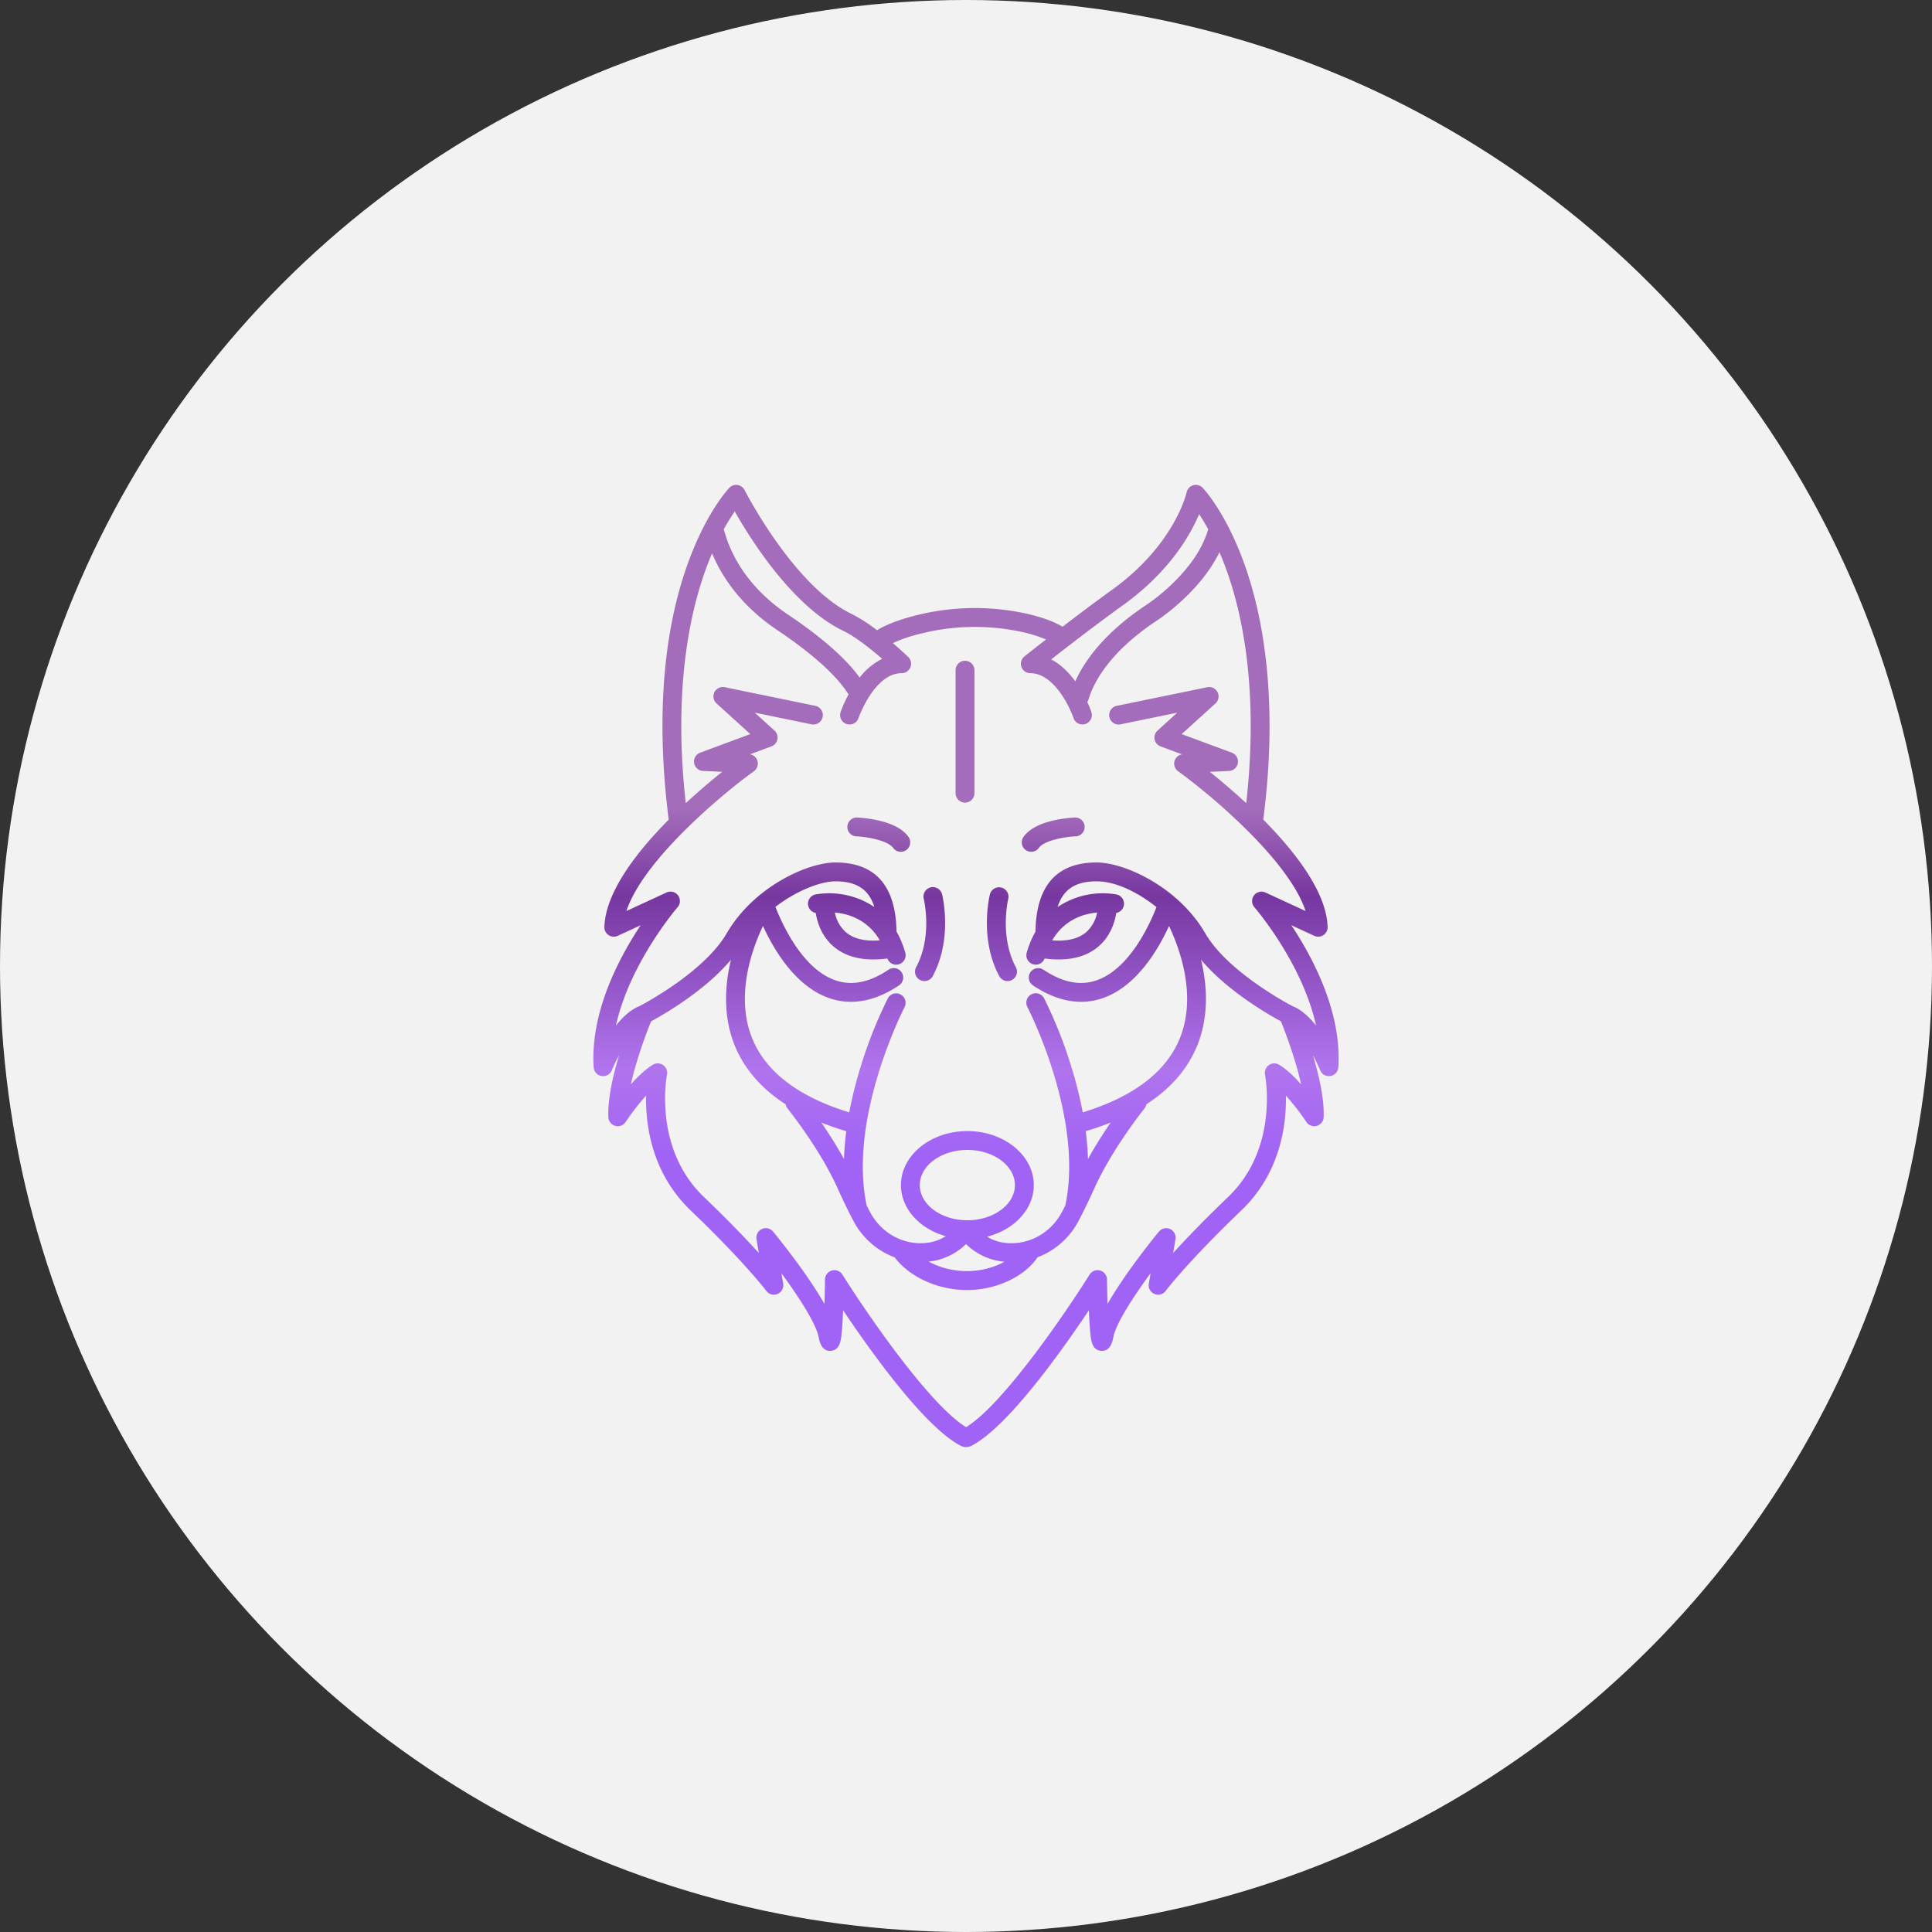 <?xml version="1.0"?>
<svg xmlns="http://www.w3.org/2000/svg" xmlns:xlink="http://www.w3.org/1999/xlink" xmlns:svgjs="http://svgjs.com/svgjs" version="1.1" width="512" height="512" x="0" y="0" viewBox="0 0 512 512" style="enable-background:new 0 0 512 512" xml:space="preserve" class=""><rect x="0" y="0" width="512" height="512" fill="#333333" stroke="none"/><circle r="256" cx="256" cy="256" fill="#f2f2f2" shape="circle"/><g transform="matrix(0.5,0,0,0.5,128,128)"><linearGradient xmlns="http://www.w3.org/2000/svg" id="linear-gradient" gradientUnits="userSpaceOnUse" x1="255.48" x2="255.48" y1="459" y2="139.848"><stop stop-opacity="1" stop-color="#a163f5" offset="0.322"/><stop stop-opacity="1" stop-color="#b074ee" offset="0.466"/><stop stop-opacity="1" stop-color="#7737a0" offset="0.752"/><stop stop-opacity="1" stop-color="#a46dbb" offset="0.898"/></linearGradient><linearGradient xmlns="http://www.w3.org/2000/svg" xmlns:xlink="http://www.w3.org/1999/xlink" id="linear-gradient-2" x1="236.954" x2="236.954" xlink:href="#linear-gradient" y1="459" y2="139.848"/><linearGradient xmlns="http://www.w3.org/2000/svg" xmlns:xlink="http://www.w3.org/1999/xlink" id="linear-gradient-3" x1="209.777" x2="209.777" xlink:href="#linear-gradient" y1="458.999" y2="139.848"/><linearGradient xmlns="http://www.w3.org/2000/svg" xmlns:xlink="http://www.w3.org/1999/xlink" id="linear-gradient-4" x1="256" x2="256" xlink:href="#linear-gradient" y1="459" y2="139.848"/><linearGradient xmlns="http://www.w3.org/2000/svg" xmlns:xlink="http://www.w3.org/1999/xlink" id="linear-gradient-5" x1="275.046" x2="275.046" xlink:href="#linear-gradient" y1="459" y2="139.848"/><linearGradient xmlns="http://www.w3.org/2000/svg" xmlns:xlink="http://www.w3.org/1999/xlink" id="linear-gradient-6" x1="302.223" x2="302.223" xlink:href="#linear-gradient" y1="458.999" y2="139.848"/><path xmlns="http://www.w3.org/2000/svg" d="m255.48 94.217a5 5 0 0 0 -5 5v65.183a5 5 0 0 0 10 0v-65.183a5 5 0 0 0 -5-5z" fill="url(#linear-gradient)" data-original="url(#linear-gradient)" style=""/><path xmlns="http://www.w3.org/2000/svg" d="m237.245 214.332a5 5 0 0 0 -3.636 6.065c.049.2 4.8 19.751-4.036 36.23a5 5 0 1 0 8.814 4.725c10.637-19.847 5.161-42.432 4.923-43.384a5.007 5.007 0 0 0 -6.065-3.636z" fill="url(#linear-gradient-2)" data-original="url(#linear-gradient-2)" style=""/><path xmlns="http://www.w3.org/2000/svg" d="m208.842 178.7a68.583 68.583 0 0 0 -10.525-1.4 5 5 0 1 0 -.4 9.992c6.279.253 16.8 2.361 19.451 6.08a5 5 0 1 0 8.148-5.8c-2.948-4.144-8.557-7.129-16.674-8.872z" fill="url(#linear-gradient-3)" data-original="url(#linear-gradient-3)" style=""/><path xmlns="http://www.w3.org/2000/svg" d="m440.576 240a5 5 0 0 0 7.1-4.708c-.625-18.407-16.992-39.614-34.124-56.892 8.326-64.2-.484-108.163-9.428-133.827-9.978-28.63-22.188-41.511-22.7-42.046a5.008 5.008 0 0 0 -8.5 2.45c-.058.274-6.2 27.677-39.6 51.7-8.68 6.242-18.093 13.335-26.158 19.512-4.924-2.944-11.714-5.36-20.268-7.2a127.593 127.593 0 0 0 -58.019 1.328c-8.464 2.157-15.182 4.746-20.055 7.716a84.974 84.974 0 0 0 -13.63-8.733c-30.47-14.67-56.294-65.054-56.551-65.561a5 5 0 0 0 -8.06-1.209c-.515.535-12.725 13.416-22.7 42.046-16.048 46.038-14.113 97.732-9.438 133.834-17.129 17.276-33.492 38.48-34.117 56.89a5 5 0 0 0 7.1 4.708l12.152-5.621c-11.5 17.275-26.8 46.139-24.919 75.306a5 5 0 0 0 9.614 1.579 80.815 80.815 0 0 1 3.864-7.991c-3.239 10.719-6.089 23.141-5.707 32.819a5 5 0 0 0 9.174 2.548 125.951 125.951 0 0 1 10.841-13.948c-.327 15.265 2.786 40.9 23.658 60.895 28.738 27.533 39.944 42.467 40.052 42.611a5 5 0 0 0 8.945-3.812l-.94-5.563c8.741 11.921 18.28 26.365 19.742 33.895.409 2.106 1.508 7.7 6.535 7.244 4.784-.435 5.292-5.561 5.7-9.68.279-2.821.52-6.706.713-11.546l.012-.29c14.455 21.6 43.351 62.19 62.478 71.9a6.032 6.032 0 0 0 5.432 0c19.116-9.706 47.931-50.256 62.361-71.87l.01.261c.194 4.84.435 8.725.714 11.546.409 4.119.917 9.245 5.7 9.68 5.041.447 6.126-5.138 6.535-7.244 1.46-7.524 11-21.969 19.742-33.891l-.941 5.559a5 5 0 0 0 8.944 3.815c.11-.147 11.316-15.081 40.053-42.614 20.871-20 23.986-45.624 23.659-60.889a126.235 126.235 0 0 1 10.841 13.945 5 5 0 0 0 9.174-2.549c.382-9.665-2.459-22.076-5.693-32.788a80.966 80.966 0 0 1 3.853 7.957 5 5 0 0 0 9.615-1.579c1.879-29.167-13.421-58.031-24.919-75.306zm-101.414-175.2c24.629-17.717 35.687-37.058 40.383-48.282 1.433 2.147 3.08 4.813 4.833 7.99-2.415 8.356-7.551 16.794-15.294 25.109a104.839 104.839 0 0 1 -17.673 15.119c-22.656 15.039-32.892 30.174-37.492 40.383-3.277-4.513-7.521-8.908-12.8-11.612 9.081-7.085 24.481-18.952 38.043-28.707zm-205.732-49.714c8.529 15.023 30.749 50.38 57.425 63.225 6.653 3.2 14.965 9.885 20.715 14.874a35.117 35.117 0 0 0 -11.966 9.937c-5.128-7.239-15.861-18.585-38.079-33.47-12.209-8.18-27.833-22.587-33.915-45.122a108.148 108.148 0 0 1 5.82-9.444zm288.554 293.264a5 5 0 0 0 -7.5 5.279c.078.385 7.557 38.81-19.508 64.741-13.126 12.576-22.635 22.53-29.186 29.759l1.242-7.333a5 5 0 0 0 -8.793-4.01c-2.313 2.814-17.89 21.953-27.221 38.324-.144-4.225-.244-8.723-.288-12.935a5 5 0 0 0 -9.24-2.6c-11.763 18.84-45.713 68.852-65.432 80.841-19.732-11.992-53.758-62-65.551-80.846a5 5 0 0 0 -9.238 2.6c-.043 4.212-.143 8.71-.287 12.935-9.331-16.371-24.908-35.51-27.221-38.324a5 5 0 0 0 -8.793 4.01l1.241 7.333c-6.55-7.229-16.059-17.183-29.186-29.759-27.065-25.931-19.586-64.356-19.509-64.732a5 5 0 0 0 -7.5-5.288c-3.947 2.407-8.025 6.328-11.619 10.35 3.064-13.973 8.764-28.6 10.7-33.378 6.25-3.371 28.393-16 42.329-32.625-3.915 16.164-3.408 31.355 1.563 44.326 4.953 12.922 14.14 23.714 27.432 32.3a4.963 4.963 0 0 0 .957 2.155c5.786 7.376 18.552 24.576 26.554 42.3 2.961 6.556 5.781 12.378 8.383 17.305a40.935 40.935 0 0 0 21.929 19.376c2.335 3.185 8.29 9.767 19.949 14.03a53.393 53.393 0 0 0 18.331 3.259 52.037 52.037 0 0 0 18.524-3.392c11.268-4.292 16.693-10.676 18.867-13.959a40.94 40.94 0 0 0 21.771-19.314c2.6-4.927 5.423-10.749 8.384-17.305 7.991-17.694 20.768-34.914 26.556-42.3a4.947 4.947 0 0 0 .956-2.157c13.291-8.586 22.478-19.377 27.431-32.3 4.971-12.971 5.478-28.162 1.563-44.326 13.936 16.629 36.079 29.254 42.329 32.625 1.935 4.774 7.635 19.4 10.7 33.378-3.594-4.015-7.672-7.936-11.619-10.343zm-242.684 30.608q6.239 2.507 13.236 4.591-.98 7.605-1.191 14.777c-3.901-7.086-8.154-13.721-12.045-19.368zm93.954 73.368c1.047.185 2.092.321 3.136.42a39.134 39.134 0 0 1 -4.9 2.262 43.179 43.179 0 0 1 -35.283-2.327c.846-.093 1.693-.2 2.54-.355a33.3 33.3 0 0 0 17.253-8.941 33.3 33.3 0 0 0 17.255 8.941zm-41.742-40.2c0-10.276 11.308-18.637 25.207-18.637s25.207 8.361 25.207 18.637-11.307 18.638-25.207 18.638-25.206-8.364-25.206-18.641zm87.949-28.574q6.991-2.088 13.236-4.591c-3.89 5.647-8.142 12.282-12.044 19.368q-.207-7.17-1.191-14.78zm122.076-55.982c-3.553-4.5-7.789-8.46-12.492-10.31-1.415-.734-34.231-17.926-46.2-38.545-14.236-24.527-42.641-37.59-57.673-37.59-21.089 0-31.961 12.326-32.345 36.626a50.573 50.573 0 0 0 -4.643 11.182 4.991 4.991 0 0 0 9.488 3.082 57.431 57.431 0 0 0 7.434.528c8.706 0 15.8-2.316 21.158-6.931 6.331-5.447 8.588-12.773 9.385-17.733a4.992 4.992 0 0 0 .028-9.819 42.889 42.889 0 0 0 -31.1 6.678c2.9-9.411 9.492-13.613 20.594-13.613 10.474 0 22.155 5.993 31.784 13.659-3.428 8.844-14.092 32.632-31.616 38.759-8.8 3.074-18.048 1.251-28.29-5.58a5 5 0 1 0 -5.548 8.32c12.85 8.57 25.345 10.823 37.139 6.7 17.921-6.267 29.36-25.908 34.962-38.2 6.013 12.727 14.471 36.747 6.071 58.661-6.986 18.227-24.4 31.714-51.795 40.14a217.128 217.128 0 0 0 -5.811-23.4 238.152 238.152 0 0 0 -14.644-37.021 5 5 0 1 0 -8.867 4.623c.3.583 30.1 58.513 20.076 105.158-.608 1.2-1.206 2.361-1.79 3.467-6.268 11.869-19.065 18.323-31.847 16.068a23.249 23.249 0 0 1 -7.831-3c14.329-3.628 24.762-14.517 24.762-27.351 0-15.79-15.794-28.637-35.207-28.637s-35.207 12.847-35.207 28.637c0 12.532 9.951 23.2 23.76 27.075a23.334 23.334 0 0 1 -8.272 3.276c-12.783 2.265-25.579-4.2-31.847-16.068-.584-1.106-1.182-2.266-1.79-3.467-10.011-46.576 19.774-104.576 20.077-105.16a5 5 0 0 0 -8.868-4.621 238.035 238.035 0 0 0 -14.644 37.021 216.892 216.892 0 0 0 -5.811 23.4c-27.37-8.419-44.779-21.89-51.777-40.093-6.248-16.253-3.033-33.671.764-45.422a111.487 111.487 0 0 1 5.286-13.291c5.6 12.291 17.041 31.938 34.965 38.205 11.793 4.121 24.289 1.869 37.139-6.7a5 5 0 1 0 -5.548-8.32c-10.235 6.824-19.482 8.651-28.27 5.587-17.568-6.129-28.289-30.15-31.676-38.891 11.252-8.641 23.936-13.534 31.827-13.534 11.1 0 17.691 4.2 20.593 13.611a42.875 42.875 0 0 0 -31.1-6.676 4.992 4.992 0 0 0 .028 9.816c.8 4.96 3.053 12.288 9.385 17.736 5.363 4.615 12.45 6.931 21.158 6.931a57.431 57.431 0 0 0 7.434-.528 4.991 4.991 0 0 0 9.488-3.082 50.6 50.6 0 0 0 -4.643-11.183c-.384-24.3-11.256-36.625-32.345-36.625-15.032 0-43.437 13.063-57.673 37.59-11.967 20.616-44.777 37.807-46.2 38.544-4.7 1.849-8.931 5.806-12.482 10.3 7.3-33.2 32.357-62.352 32.663-62.7a5 5 0 0 0 -5.868-7.824l-21.255 9.828c8.923-27.009 50.551-61.809 67.585-74.094a5 5 0 0 0 -2.035-8.977l11.305-4.191a5 5 0 0 0 1.622-8.391l-10.457-9.492 30.076 6.186a5 5 0 1 0 2.015-9.8l-47.974-9.868a5 5 0 0 0 -4.368 8.6l17.9 16.244-26.579 9.858a5 5 0 0 0 1.51 9.683l10.16.463c-5.354 4.293-12.162 10-19.3 16.613-6.449-57.785 1.5-97.536 9.6-121.1 1.414-4.117 2.88-7.887 4.347-11.322 8.224 19.744 22.8 32.816 34.543 40.683 24.5 16.414 33.771 27.905 37.015 32.981a4.986 4.986 0 0 0 .834.979 65.48 65.48 0 0 0 -4.268 9.491 5 5 0 1 0 9.478 3.19c.08-.239 8.412-23.8 22.883-23.8a4.993 4.993 0 0 0 3.469-8.591c-.3-.292-3.543-3.409-8.146-7.357a78.818 78.818 0 0 1 14.117-4.838 117.506 117.506 0 0 1 53.446-1.241 72.314 72.314 0 0 1 13.631 4.162c-6.776 5.266-11.319 8.866-11.43 8.955l.014.017a4.981 4.981 0 0 0 3.1 8.9c12.139 0 20.632 17.174 22.883 23.8a5 5 0 0 0 9.477-3.191 57.449 57.449 0 0 0 -2.192-5.365 4.95 4.95 0 0 0 .737-1.5c2.189-7.466 9.88-24.182 35.938-41.48 4.369-2.9 23.666-16.5 33.386-36.376 1.553 3.595 3.106 7.551 4.6 11.907 8.1 23.561 16.048 63.312 9.6 121.1-7.139-6.613-13.947-12.32-19.3-16.613l10.16-.463a5 5 0 0 0 1.51-9.683l-26.572-9.853 17.895-16.244a5 5 0 0 0 -4.368-8.6l-47.974 9.868a5 5 0 1 0 2.015 9.8l30.076-6.186-10.457 9.492a5 5 0 0 0 1.622 8.391l11.305 4.191a5 5 0 0 0 -2.035 8.977c17.036 12.28 58.671 47.07 67.588 74.1l-21.262-9.834a5 5 0 0 0 -5.868 7.824c.303.337 25.386 29.461 32.67 62.702zm-116.023-59.9a18.784 18.784 0 0 1 -5.773 10.367c-4.111 3.537-10.172 4.993-18.053 4.368 6.477-11.07 16.65-14.105 23.826-14.74zm-115.202 14.73c-7.841.623-13.881-.816-17.991-4.314a18.732 18.732 0 0 1 -5.833-10.421c7.175.64 17.347 3.671 23.824 14.735z" fill="url(#linear-gradient-4)" data-original="url(#linear-gradient-4)" style="" class=""/><path xmlns="http://www.w3.org/2000/svg" d="m278.392 220.391a5 5 0 0 0 -9.7-2.423c-.238.952-5.714 23.537 4.923 43.384a5 5 0 0 0 8.814-4.725c-8.744-16.311-4.121-35.887-4.037-36.236z" fill="url(#linear-gradient-5)" data-original="url(#linear-gradient-5)" style=""/><path xmlns="http://www.w3.org/2000/svg" d="m313.683 177.292a68.583 68.583 0 0 0 -10.525 1.4c-8.117 1.748-13.726 4.733-16.671 8.872a5 5 0 1 0 8.148 5.8c2.66-3.738 12.975-5.805 19.452-6.08a5 5 0 0 0 -.4-9.992z" fill="url(#linear-gradient-6)" data-original="url(#linear-gradient-6)" style=""/></g></svg>

